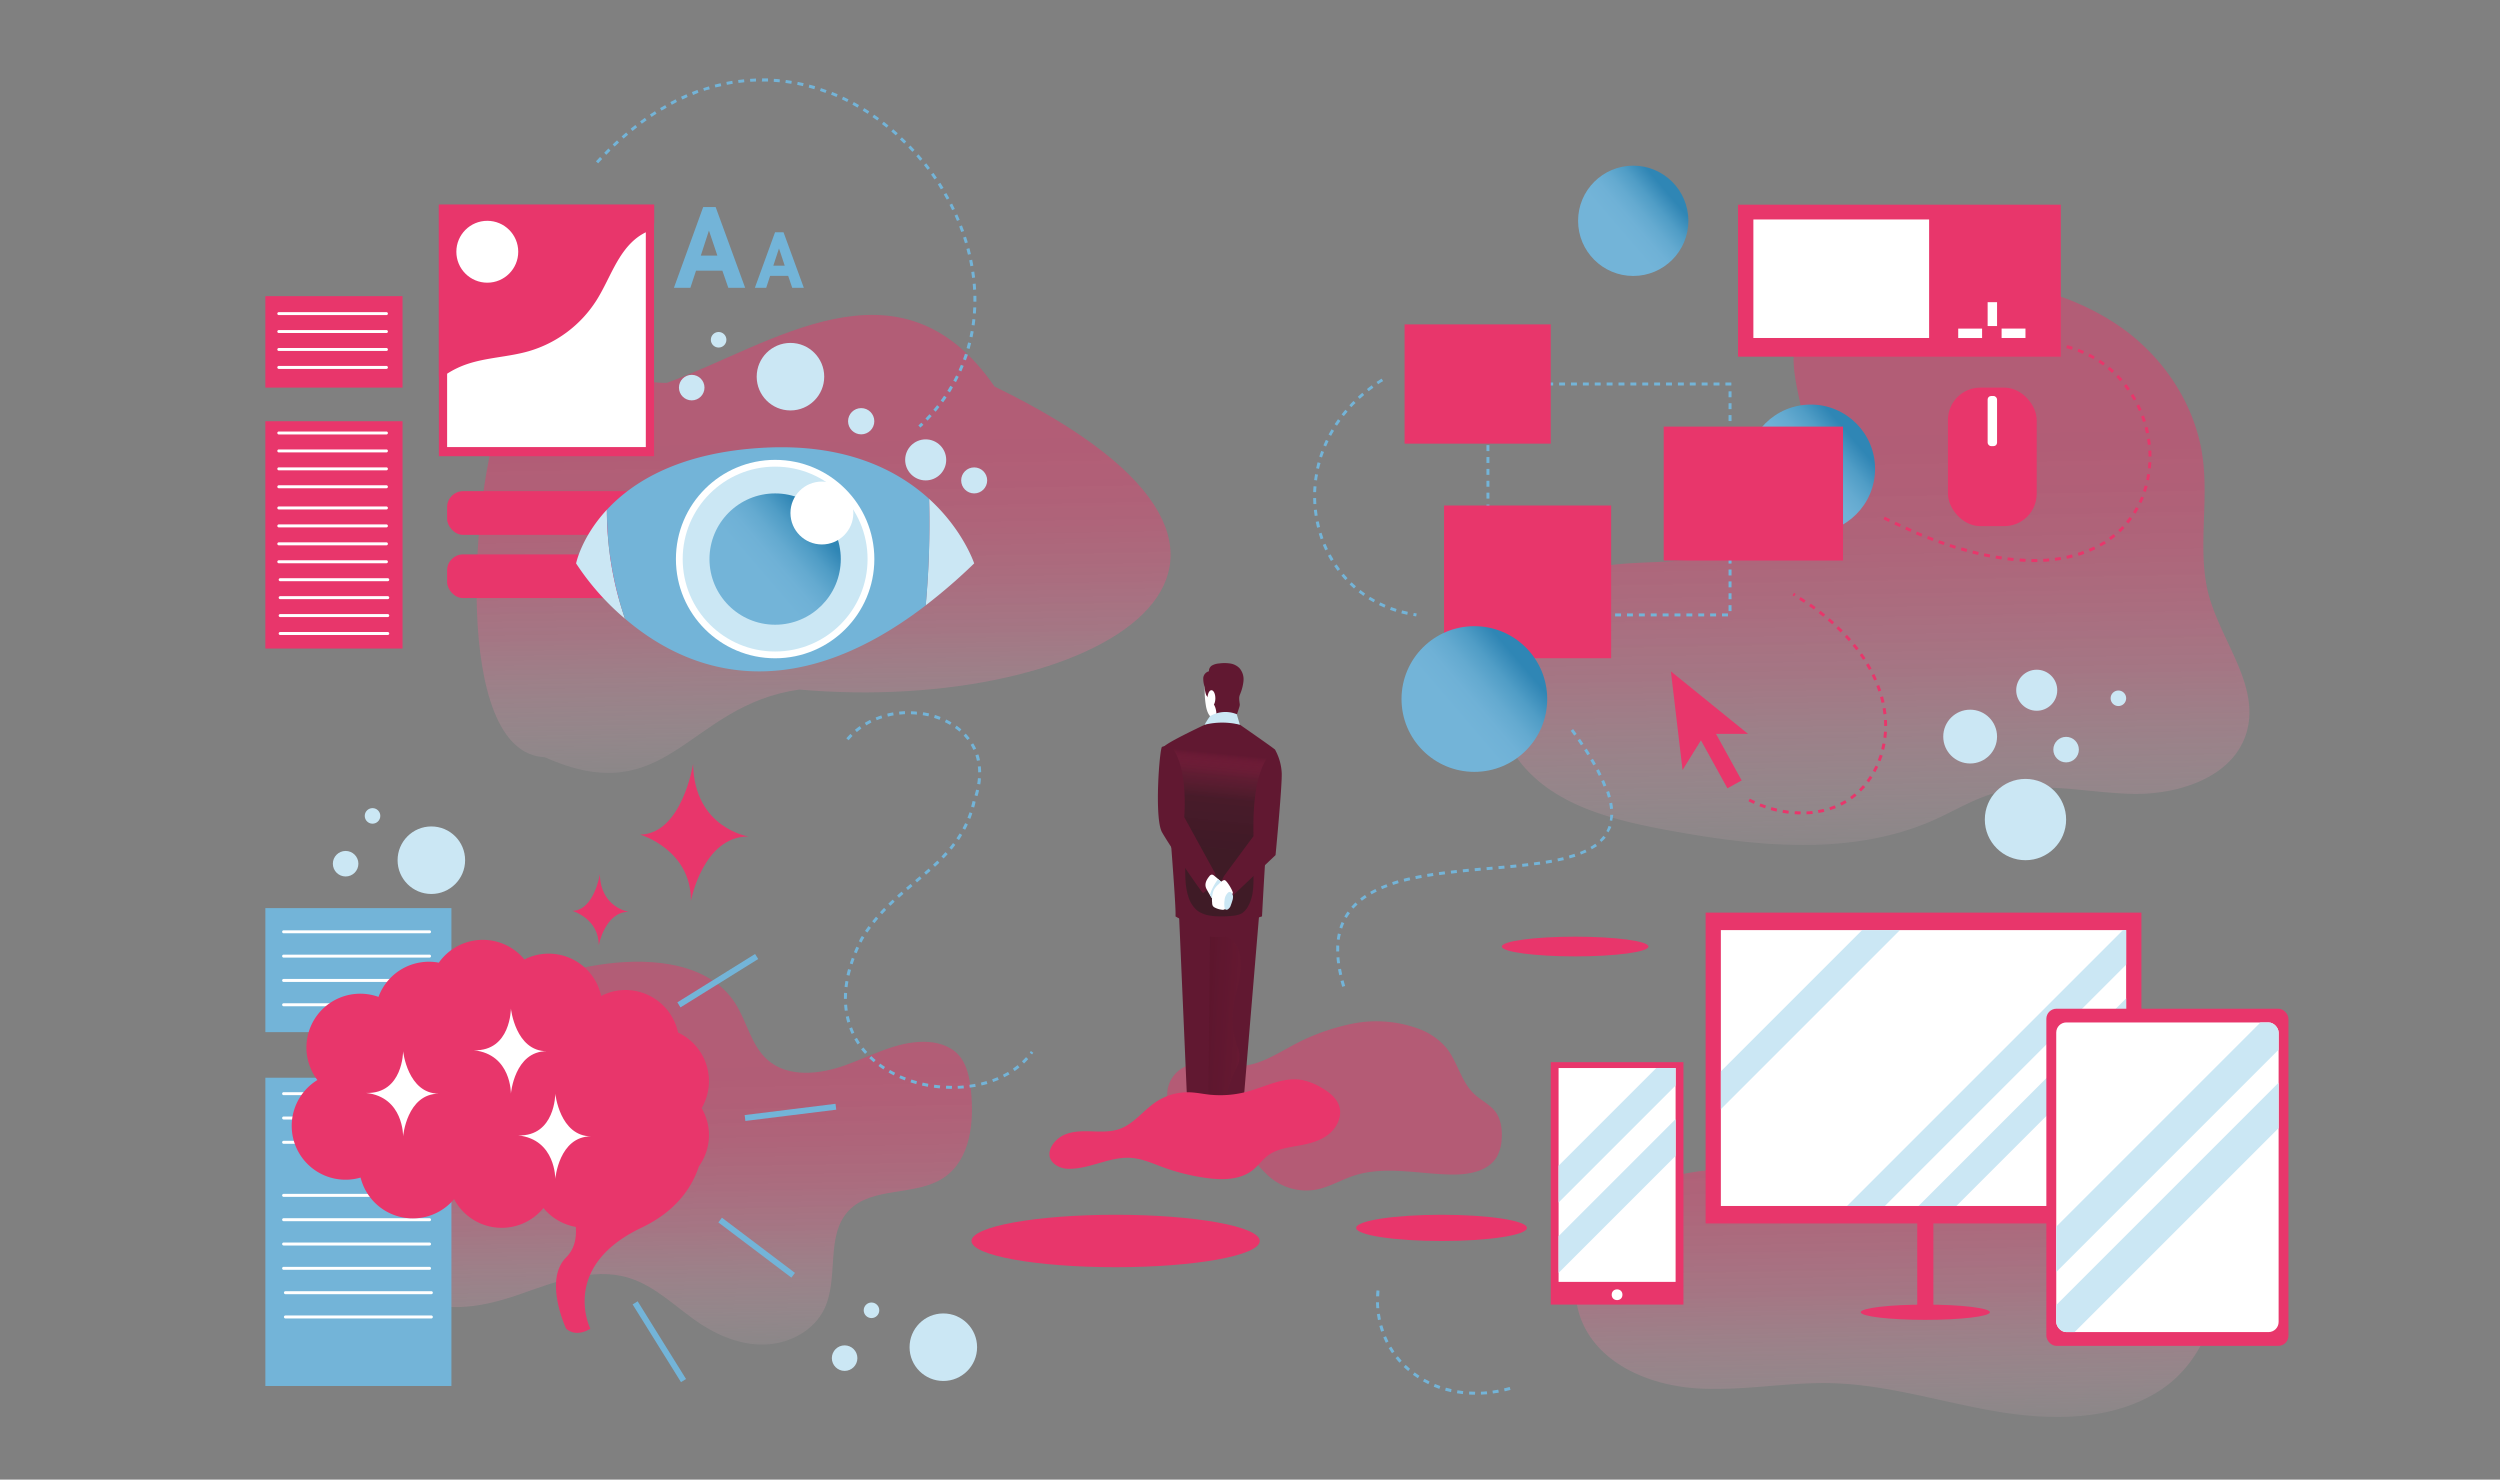 <svg xmlns="http://www.w3.org/2000/svg" xmlns:xlink="http://www.w3.org/1999/xlink" viewBox="0 0 841.89 498.27"><rect x="0" y="0" width="841.89" height="498.27" fill="#808080" stroke="none"/><defs><style>.cls-1{fill:none;}.cls-2,.cls-3,.cls-4,.cls-5{opacity:0.48;}.cls-2{fill:url(#Naamloos_verloop_53);}.cls-3{fill:url(#Naamloos_verloop_53-2);}.cls-4{fill:url(#Naamloos_verloop_53-3);}.cls-5{fill:url(#Naamloos_verloop_53-4);}.cls-6{fill:#73b4d8;}.cls-7{fill:url(#Naamloos_verloop_90);}.cls-8{fill:url(#Naamloos_verloop_90-2);}.cls-17,.cls-9{fill:#e8366b;}.cls-10{fill:#fff;}.cls-11{fill:#cbe7f4;}.cls-12{fill:url(#Naamloos_verloop_90-3);}.cls-13{clip-path:url(#clip-path);}.cls-14{clip-path:url(#clip-path-2);}.cls-15{clip-path:url(#clip-path-3);}.cls-16{fill:url(#Naamloos_verloop_90-4);}.cls-17,.cls-19,.cls-20{opacity:0.5;}.cls-18{fill:#611831;}.cls-19{fill:url(#Naamloos_verloop_105);}.cls-20{fill:url(#Naamloos_verloop_102);}</style><linearGradient id="Naamloos_verloop_53" x1="274.27" y1="27.22" x2="278.87" y2="275.42" gradientUnits="userSpaceOnUse"><stop offset="0.46" stop-color="#e8366b"/><stop offset="0.54" stop-color="#e8396d" stop-opacity="0.98"/><stop offset="0.61" stop-color="#e84273" stop-opacity="0.93"/><stop offset="0.68" stop-color="#e8517e" stop-opacity="0.85"/><stop offset="0.75" stop-color="#e8658c" stop-opacity="0.73"/><stop offset="0.81" stop-color="#e8809f" stop-opacity="0.58"/><stop offset="0.88" stop-color="#e8a1b6" stop-opacity="0.4"/><stop offset="0.95" stop-color="#e8c7d1" stop-opacity="0.18"/><stop offset="1" stop-color="#e8e8e8" stop-opacity="0"/></linearGradient><linearGradient id="Naamloos_verloop_53-2" x1="625.91" y1="-5.4" x2="631.66" y2="304.73" xlink:href="#Naamloos_verloop_53"/><linearGradient id="Naamloos_verloop_53-3" x1="225.04" y1="256.35" x2="228.95" y2="467.33" xlink:href="#Naamloos_verloop_53"/><linearGradient id="Naamloos_verloop_53-4" x1="634.89" y1="260.49" x2="639.21" y2="493.73" xlink:href="#Naamloos_verloop_53"/><linearGradient id="Naamloos_verloop_90" x1="532.11" y1="89.66" x2="561.34" y2="64.66" gradientUnits="userSpaceOnUse"><stop offset="0.46" stop-color="#73b4d8"/><stop offset="0.6" stop-color="#6fb1d6"/><stop offset="0.72" stop-color="#64aad0"/><stop offset="0.85" stop-color="#509dc6"/><stop offset="0.97" stop-color="#368ab8"/><stop offset="1" stop-color="#2f86b5"/></linearGradient><linearGradient id="Naamloos_verloop_90-2" x1="588.94" y1="175.72" x2="623.01" y2="146.58" xlink:href="#Naamloos_verloop_90"/><linearGradient id="Naamloos_verloop_90-3" x1="239.73" y1="206.49" x2="274.53" y2="176.72" xlink:href="#Naamloos_verloop_90"/><clipPath id="clip-path"><rect class="cls-1" x="579.51" y="313.22" width="136.48" height="92.9"/></clipPath><clipPath id="clip-path-2"><rect class="cls-1" x="524.86" y="359.67" width="39.41" height="72.01"/></clipPath><clipPath id="clip-path-3"><rect class="cls-1" x="692.45" y="344.31" width="74.89" height="104.28" rx="3.41"/></clipPath><linearGradient id="Naamloos_verloop_90-4" x1="472.87" y1="255.61" x2="511.48" y2="222.58" xlink:href="#Naamloos_verloop_90"/><linearGradient id="Naamloos_verloop_105" x1="372.88" y1="349.18" x2="423.61" y2="352.35" gradientUnits="userSpaceOnUse"><stop offset="0"/><stop offset="0.86" stop-color="#6d1932" stop-opacity="0.53"/><stop offset="1" stop-color="#e8366b" stop-opacity="0"/></linearGradient><linearGradient id="Naamloos_verloop_102" x1="406.03" y1="304.15" x2="411.02" y2="253.72" gradientUnits="userSpaceOnUse"><stop offset="0.37" stop-color="#1d1d1b"/><stop offset="0.7" stop-color="#2b1f21" stop-opacity="0.93"/><stop offset="0.85" stop-color="#5e2535" stop-opacity="0.68"/><stop offset="0.96" stop-color="#b53057" stop-opacity="0.25"/><stop offset="1" stop-color="#e8366b" stop-opacity="0"/></linearGradient></defs><title>illustratie_3</title><g id="Background_details" data-name="Background details"><path class="cls-2" d="M334.92,130.17c-32-46.29-75.06-14-110.34-1.24-13.87.33-41-10.73-55.61,10C158.85,164.28,152,253.64,183.45,255c41.64,18.62,47.91-17.47,85.7-22.78C367.94,240.84,457.12,189.66,334.92,130.17Z"/><path class="cls-3" d="M713.11,109.44c-19.79-13.32-44.66-16.93-68.5-16.25-15.89.46-35,5.21-39.59,20.42-3.2,10.51,2.11,21.55,2.86,32.51,1.1,16-8.76,32.21-23.5,38.58-17.27,7.48-38,1.88-55.43,8.83a40.82,40.82,0,0,0-16.54,63.73c11.45,14,30.53,18.83,48.33,22.15,30.36,5.67,63,9.21,91.11-3.53,6.32-2.86,12.33-6.51,19-8.54,15.07-4.62,31.25-.41,47,0s34.29-5.59,38.7-20.72c4.9-16.81-10.41-32.51-13.53-49.73-2.76-15.22,1.28-31-1.89-46.55C737.72,133.68,727.11,118.86,713.11,109.44Z"/><path class="cls-4" d="M204.34,324.54c15.74-2,34.43-.14,43.13,13.13,4.07,6.23,5.42,14.33,11,19.25,6.92,6.1,17.61,4.9,26.29,1.77s17.13-7.91,26.36-7.86c4.25,0,8.73,1.23,11.62,4.36s3.74,7.64,4.21,11.89c1.17,10.75-.11,23.39-9.05,29.46-9.55,6.47-24.28,2.81-32.16,11.23s-3.11,22.79-8.22,33.19c-3.45,7-11.27,11.29-19.09,11.78s-15.55-2.39-22.13-6.64c-8.22-5.32-15.23-12.94-24.6-15.79-12.36-3.76-25.39,1.67-37.61,5.87S147.11,443,137,435c-7.84-6.25-10.31-17.44-8.7-27.34s6.62-18.86,11.56-27.59c7.73-13.7,12.79-30.68,25.39-40.69C176.26,330.6,190.6,326.31,204.34,324.54Z"/><path class="cls-5" d="M634.45,377.05a107.38,107.38,0,0,1-40,14.84c-12.38,1.91-25.25,1.69-37,6-18.94,7-32.79,29.8-24.29,48.11,6.43,13.85,22.72,20.46,37.94,21.52s30.47-2.12,45.72-1.72c18.84.5,37.05,6.41,55.63,9.54s38.9,3.16,54.78-7,24.44-33.23,13.67-48.69c-6-8.64-16.69-13.51-21.56-22.84-7.63-14.62,2-34.09-6.29-48.38-7.21-12.51-24.17-14.68-38.61-14.34-15.37.36-13.72,5.56-17.59,17.33C653.21,362.46,644,371.1,634.45,377.05Z"/></g><g id="Background"><path class="cls-6" d="M581.9,207.58h-2v-1h2Zm-4,0h-2v-1h2Zm-4,0h-2v-1h2Zm-4,0h-2v-1h2Zm-4,0h-2v-1h2Zm-4,0h-2v-1h2Zm-4,0h-2v-1h2Zm-4,0h-2v-1h2Zm-4,0h-2v-1h2Zm-4,0h-2v-1h2Zm-4,0h-2v-1h2Zm-4,0h-2v-1h2Zm-4,0h-2v-1h2Zm-4,0h-2v-1h2Zm-4,0h-2v-1h2Zm-4,0h-2v-1h2Zm-4,0h-2v-1h2Zm-4,0h-2v-1h2Zm-4,0h-2v-1h2Zm-4,0h-2v-1h2Zm-4,0h-1.32v-1.67h1v.67h.32Zm81.21-1.79h-1v-2h1Zm-81.53-1.88h-1v-2h1Zm81.53-2.12h-1v-2h1Zm-81.53-1.88h-1v-2h1Zm81.53-2.12h-1v-2h1Zm-81.53-1.88h-1v-2h1Zm81.53-2.12h-1v-2h1Zm-81.53-1.88h-1v-2h1Zm81.53-2.12h-1v-2h1Zm-81.53-1.88h-1v-2h1Zm81.53-2.12h-1v-2h1Zm-81.53-1.88h-1v-2h1Zm81.53-2.12h-1v-2h1Zm-81.53-1.88h-1v-2h1Zm81.53-2.12h-1v-2h1Zm-81.53-1.88h-1v-2h1Zm81.53-2.12h-1v-2h1Zm-81.53-1.88h-1v-2h1Zm81.53-2.12h-1v-2h1Zm-81.53-1.88h-1v-2h1Zm81.53-2.12h-1v-2h1Zm-81.53-1.88h-1v-2h1Zm81.53-2.12h-1v-2h1Zm-81.53-1.88h-1v-2h1Zm81.53-2.12h-1v-2h1Zm-81.53-1.88h-1v-2h1Zm81.53-2.12h-1v-2h1Zm-81.53-1.88h-1v-2h1Zm81.53-2.12h-1v-2h1Zm-81.53-1.88h-1v-2h1Zm81.53-2.12h-1v-2h1Zm-81.53-1.88h-1v-2h1Zm81.53-2.12h-1v-2h1Zm-81.53-1.88h-1v-2h1Zm81.53-2.12h-1v-2h1Zm-81.53-1.88h-1v-2h1Zm81.53-2.12h-1v-2h1Zm-81.53-1.88h-1v-2h1Zm81-2.09h-1.53v-1h2v1Zm-3.53,0h-2v-1h2Zm-4,0h-2v-1h2Zm-4,0h-2v-1h2Zm-4,0h-2v-1h2Zm-4,0h-2v-1h2Zm-4,0h-2v-1h2Zm-4,0h-2v-1h2Zm-4,0h-2v-1h2Zm-4,0h-2v-1h2Zm-4,0h-2v-1h2Zm-4,0h-2v-1h2Zm-4,0h-2v-1h2Zm-4,0h-2v-1h2Zm-4,0h-2v-1h2Zm-4,0h-2v-1h2Zm-4,0h-2v-1h2Zm-4,0h-2v-1h2Zm-4,0h-2v-1h2Zm-4,0h-2v-1h2Zm-4,0h-2v-1h2Z"/><circle class="cls-7" cx="550" cy="74.36" r="18.57"/><circle class="cls-8" cx="609.79" cy="157.89" r="21.65"/><rect class="cls-9" x="147.79" y="68.93" width="72.47" height="84.7"/><path class="cls-9" d="M147.79,68.93v57.92a33.57,33.57,0,0,1,7-3.4c7.36-2.55,15.35-2.67,22.83-4.82a43.72,43.72,0,0,0,24.6-18.46c5-7.92,7.71-17.78,15.29-23.29a19.88,19.88,0,0,1,2.78-1.67V68.93Z"/><path class="cls-10" d="M200.79,101.26a40.37,40.37,0,0,1-22.71,17c-6.9,2-14.28,2.09-21.07,4.45a30.48,30.48,0,0,0-6.44,3.14v24.71h66.91V78.22a18.79,18.79,0,0,0-2.57,1.54C207.91,84.85,205.41,94,200.79,101.26Z"/><circle class="cls-10" cx="164.1" cy="84.78" r="10.42"/><rect class="cls-9" x="89.36" y="99.73" width="46.2" height="30.8"/><rect class="cls-9" x="89.36" y="141.85" width="46.2" height="76.55"/><rect class="cls-9" x="150.57" y="165.4" width="102.3" height="14.72" rx="5.37"/><rect class="cls-9" x="150.57" y="186.69" width="102.3" height="14.72" rx="5.37"/><path class="cls-11" d="M312.88,168a306.35,306.35,0,0,1-1.15,35.86,188.15,188.15,0,0,0,16.33-14.13S324.37,178.45,312.88,168Z"/><path class="cls-11" d="M194,189.73a86.17,86.17,0,0,0,16.46,18.62,112.85,112.85,0,0,1-6.1-36.7C195.77,180.91,194,189.73,194,189.73Z"/><path class="cls-6" d="M312.88,168c-10.6-9.64-27.85-18.57-55-17.26-28.69,1.4-44.69,11.39-53.5,20.91a112.85,112.85,0,0,0,6.1,36.7c18.94,16.23,53.69,32,101.28-4.49A306.35,306.35,0,0,0,312.88,168Z"/><circle class="cls-10" cx="261.03" cy="188.27" r="33.41"/><circle class="cls-11" cx="261.03" cy="188.27" r="31.13"/><circle class="cls-12" cx="261.03" cy="188.27" r="22.11"/><circle class="cls-10" cx="276.78" cy="172.76" r="10.59"/><circle class="cls-11" cx="266.19" cy="126.85" r="11.37"/><circle class="cls-11" cx="145.26" cy="289.68" r="11.37"/><circle class="cls-11" cx="290.01" cy="141.85" r="4.42"/><circle class="cls-11" cx="311.73" cy="154.87" r="6.91"/><circle class="cls-11" cx="685.88" cy="232.44" r="6.91"/><circle class="cls-11" cx="328.06" cy="161.78" r="4.38"/><circle class="cls-11" cx="232.94" cy="130.53" r="4.3"/><circle class="cls-11" cx="695.77" cy="252.44" r="4.3"/><circle class="cls-11" cx="242" cy="114.42" r="2.62"/><circle class="cls-11" cx="317.67" cy="453.68" r="11.37"/><circle class="cls-11" cx="284.43" cy="457.36" r="4.3"/><circle class="cls-11" cx="293.48" cy="441.25" r="2.62"/><circle class="cls-11" cx="713.38" cy="235.15" r="2.62"/><circle class="cls-11" cx="116.39" cy="290.86" r="4.3"/><circle class="cls-11" cx="125.45" cy="274.76" r="2.62"/><path class="cls-6" d="M236.8,69.73H241l9.93,27.18h-5.67l-2-5.76h-8.87l-1.9,5.76h-5.54Zm1.94,7.91L236,86.08h5.58Z"/><path class="cls-6" d="M261,78.22h2.86l6.83,18.69h-3.91l-1.35-4h-6.09l-1.31,4h-3.82Zm1.33,5.44-1.91,5.8h3.84Z"/><path class="cls-10" d="M130.13,106.11H93.89a.5.5,0,0,1-.5-.5.51.51,0,0,1,.5-.5h36.24a.51.51,0,0,1,.5.5A.5.5,0,0,1,130.13,106.11Z"/><path class="cls-10" d="M130.13,112.15H93.89a.5.5,0,0,1-.5-.5.51.51,0,0,1,.5-.5h36.24a.51.51,0,0,1,.5.5A.5.5,0,0,1,130.13,112.15Z"/><path class="cls-10" d="M130.13,118.19H93.89a.5.5,0,0,1-.5-.5.51.51,0,0,1,.5-.5h36.24a.51.51,0,0,1,.5.5A.5.5,0,0,1,130.13,118.19Z"/><path class="cls-10" d="M130.13,124.23H93.89a.5.5,0,0,1,0-1h36.24a.5.5,0,0,1,0,1Z"/><path class="cls-10" d="M130.13,146.31H93.89a.51.51,0,0,1-.5-.5.5.5,0,0,1,.5-.5h36.24a.5.5,0,0,1,.5.5A.51.51,0,0,1,130.13,146.31Z"/><path class="cls-10" d="M130.13,152.35H93.89a.51.51,0,0,1-.5-.5.5.5,0,0,1,.5-.5h36.24a.5.5,0,0,1,.5.5A.51.51,0,0,1,130.13,152.35Z"/><path class="cls-10" d="M130.13,158.39H93.89a.51.51,0,0,1-.5-.5.5.5,0,0,1,.5-.5h36.24a.5.5,0,0,1,.5.5A.51.51,0,0,1,130.13,158.39Z"/><path class="cls-10" d="M130.13,164.42H93.89a.5.5,0,0,1-.5-.5.51.51,0,0,1,.5-.5h36.24a.51.51,0,0,1,.5.5A.5.5,0,0,1,130.13,164.42Z"/><path class="cls-10" d="M130.13,171.56H93.89a.5.5,0,0,1-.5-.5.51.51,0,0,1,.5-.5h36.24a.51.51,0,0,1,.5.5A.5.5,0,0,1,130.13,171.56Z"/><path class="cls-10" d="M130.13,177.6H93.89a.5.5,0,0,1-.5-.5.51.51,0,0,1,.5-.5h36.24a.51.51,0,0,1,.5.5A.5.5,0,0,1,130.13,177.6Z"/><path class="cls-10" d="M130.13,183.64H93.89a.5.5,0,1,1,0-1h36.24a.5.5,0,0,1,0,1Z"/><path class="cls-10" d="M130.13,189.68H93.89a.5.5,0,1,1,0-1h36.24a.5.5,0,0,1,0,1Z"/><path class="cls-10" d="M130.58,195.72H94.35a.5.5,0,0,1,0-1h36.23a.5.5,0,0,1,0,1Z"/><path class="cls-10" d="M130.58,201.76H94.35a.5.5,0,0,1-.5-.5.5.5,0,0,1,.5-.5h36.23a.5.5,0,0,1,.5.5A.5.5,0,0,1,130.58,201.76Z"/><rect class="cls-6" x="89.36" y="305.81" width="62.66" height="41.77"/><rect class="cls-6" x="89.36" y="362.93" width="62.66" height="103.81"/><path class="cls-10" d="M144.65,314.29H95.51a.5.5,0,0,1-.5-.5.5.5,0,0,1,.5-.5h49.14a.51.51,0,0,1,.5.5A.5.5,0,0,1,144.65,314.29Z"/><path class="cls-10" d="M144.65,322.48H95.51a.5.5,0,0,1-.5-.5.5.5,0,0,1,.5-.5h49.14a.51.51,0,0,1,.5.5A.5.5,0,0,1,144.65,322.48Z"/><path class="cls-10" d="M144.65,330.67H95.51a.5.5,0,0,1-.5-.5.5.5,0,0,1,.5-.5h49.14a.51.51,0,0,1,.5.5A.5.5,0,0,1,144.65,330.67Z"/><path class="cls-10" d="M144.65,338.86H95.51a.5.5,0,0,1-.5-.5.5.5,0,0,1,.5-.5h49.14a.51.51,0,0,1,.5.5A.5.5,0,0,1,144.65,338.86Z"/><path class="cls-10" d="M144.65,368.8H95.51a.5.5,0,0,1-.5-.5.5.5,0,0,1,.5-.5h49.14a.51.51,0,0,1,.5.5A.5.5,0,0,1,144.65,368.8Z"/><path class="cls-10" d="M144.65,377H95.51a.5.5,0,0,1-.5-.5.5.5,0,0,1,.5-.5h49.14a.51.51,0,0,1,.5.5A.5.5,0,0,1,144.65,377Z"/><path class="cls-10" d="M144.65,385.18H95.51a.5.5,0,0,1-.5-.5.5.5,0,0,1,.5-.5h49.14a.51.51,0,0,1,.5.5A.5.5,0,0,1,144.65,385.18Z"/><path class="cls-10" d="M144.65,403.05H95.51a.5.5,0,0,1-.5-.5.5.5,0,0,1,.5-.5h49.14a.51.51,0,0,1,.5.5A.5.5,0,0,1,144.65,403.05Z"/><path class="cls-10" d="M144.65,411.24H95.51a.5.5,0,0,1-.5-.5.5.5,0,0,1,.5-.5h49.14a.51.51,0,0,1,.5.5A.5.5,0,0,1,144.65,411.24Z"/><path class="cls-10" d="M144.65,419.43H95.51a.5.5,0,0,1-.5-.5.5.5,0,0,1,.5-.5h49.14a.51.51,0,0,1,.5.5A.5.5,0,0,1,144.65,419.43Z"/><path class="cls-10" d="M144.65,427.62H95.51a.5.5,0,0,1-.5-.5.5.5,0,0,1,.5-.5h49.14a.51.51,0,0,1,.5.5A.5.5,0,0,1,144.65,427.62Z"/><path class="cls-10" d="M145.26,435.82H96.12a.5.5,0,0,1-.5-.5.5.5,0,0,1,.5-.5h49.14a.5.5,0,0,1,.5.5A.5.5,0,0,1,145.26,435.82Z"/><path class="cls-10" d="M145.26,444H96.12a.5.5,0,0,1-.5-.5.5.5,0,0,1,.5-.5h49.14a.5.5,0,0,1,.5.5A.5.5,0,0,1,145.26,444Z"/><path class="cls-10" d="M130.58,207.8H94.35a.5.5,0,0,1-.5-.5.5.5,0,0,1,.5-.5h36.23a.5.5,0,0,1,.5.5A.5.5,0,0,1,130.58,207.8Z"/><path class="cls-10" d="M130.58,213.84H94.35a.5.5,0,0,1-.5-.5.5.5,0,0,1,.5-.5h36.23a.5.5,0,0,1,.5.5A.5.5,0,0,1,130.58,213.84Z"/><path class="cls-9" d="M215.57,281.06s17.22,5,17.09,22.31c0,0,4.13-21.79,19.41-21.68,0,0-18.25-2.75-18.67-24.39C233.4,257.3,229.7,280.82,215.57,281.06Z"/><path class="cls-9" d="M192.74,306.73s8.95,2.59,8.88,11.6c0,0,2.15-11.32,10.09-11.27,0,0-9.48-1.43-9.7-12.67C202,294.39,200.09,306.61,192.74,306.73Z"/><path class="cls-9" d="M236.29,373.17a18.08,18.08,0,0,0-7.94-25.45,18.16,18.16,0,0,0-17.74-14.33,17.93,17.93,0,0,0-8.16,2,18.1,18.1,0,0,0-25.86-12.29,18.13,18.13,0,0,0-28.81,1.08,18.1,18.1,0,0,0-20.32,11.53,18.12,18.12,0,0,0-20.58,28,18.12,18.12,0,0,0,14.55,32.84,18.13,18.13,0,0,0,31.49,7.26,18.14,18.14,0,0,0,30.09,3,18.1,18.1,0,0,0,10.89,6.36c.26,3.56-.29,7.31-3.25,10.27-7.7,7.7,0,24,0,24,3.63,3.17,8.15,0,8.15,0s-10.41-20.83,17.22-34c11.48-5.46,16.91-13.34,19.35-20.68a18,18,0,0,0,.92-19.58Z"/><path class="cls-10" d="M135.75,354s0,14.38-12.44,14.06c12.64,1.38,12.44,14.61,12.44,14.61S137,368.3,147.81,368.3C137.28,368.3,135.75,354,135.75,354Z"/><path class="cls-10" d="M172.05,339.63s0,14.39-12.44,14.06c12.63,1.39,12.44,14.61,12.44,14.61S173.26,354,184.11,354C173.58,354,172.05,339.63,172.05,339.63Z"/><path class="cls-10" d="M187,368.3s0,14.39-12.45,14.06C187.15,383.75,187,397,187,397s1.2-14.33,12.06-14.33C188.49,382.64,187,368.3,187,368.3Z"/><rect class="cls-6" x="226.31" y="329.22" width="30.83" height="2" transform="translate(-138 177.64) rotate(-31.9)"/><rect class="cls-6" x="221.02" y="436.43" width="2" height="30.83" transform="translate(-205.23 185.55) rotate(-31.9)"/><rect class="cls-6" x="253.82" y="404.72" width="2" height="30.83" transform="translate(-234.01 370.14) rotate(-52.92)"/><rect class="cls-6" x="250.77" y="373.6" width="30.83" height="2" transform="translate(-44.08 35.61) rotate(-7.07)"/><path class="cls-6" d="M320.55,366.67c-.67,0-1.34,0-2-.05l.05-1c.66,0,1.32.05,2,.05Zm2,0-.05-1c.66,0,1.32-.07,2-.13l.08,1C323.92,366.56,323.25,366.6,322.58,366.63Zm-6.07-.15c-.67-.06-1.34-.14-2-.23l.14-1c.65.09,1.31.17,2,.23Zm10.09-.21-.13-1c.65-.09,1.3-.19,1.95-.31l.18,1C327.94,366.07,327.28,366.18,326.6,366.27Zm-14.1-.33c-.66-.12-1.32-.26-2-.41l.23-1c.64.14,1.29.27,1.93.39Zm18.08-.41-.23-1c.64-.16,1.28-.33,1.91-.52l.28,1C331.9,365.2,331.24,365.37,330.58,365.53Zm-22-.5c-.66-.18-1.3-.37-1.94-.58l.31-.95,1.89.57Zm25.9-.66-.34-.94q.93-.35,1.83-.72l.4.91Q335.43,364,334.47,364.37Zm-29.75-.6c-.63-.24-1.25-.49-1.87-.76l.41-.92c.6.27,1.2.52,1.82.75Zm33.48-1-.45-.9c.58-.29,1.16-.61,1.72-.94l.51.86C339.4,362.13,338.81,362.46,338.2,362.77ZM301,362.14c-.6-.3-1.2-.62-1.78-.95l.5-.87c.57.32,1.15.64,1.73.93Zm40.68-1.45-.58-.82c.54-.38,1.07-.77,1.58-1.18l.63.78C342.8,359.89,342.25,360.3,341.7,360.69Zm-44.19-.56c-.57-.37-1.12-.75-1.66-1.15l.59-.81c.53.39,1.07.76,1.62,1.12Zm47.35-2-.69-.73c.47-.45.93-.92,1.37-1.4l.74.66C345.83,357.17,345.35,357.66,344.86,358.13Zm-50.6-.41c-.52-.43-1-.89-1.52-1.35l.7-.73c.47.46.95.89,1.46,1.31Zm53.32-2.63-.8-.6.4-.56.81.59Zm-56.25-.18c-.46-.49-.9-1-1.32-1.55l.79-.62c.4.52.83,1,1.27,1.5Zm-2.52-3.19c-.38-.57-.74-1.15-1.08-1.73l.87-.5c.32.56.67,1.13,1,1.67Zm-2-3.54c-.29-.62-.55-1.25-.79-1.87l.93-.36c.23.6.49,1.21.77,1.8Zm-1.45-3.8c-.19-.65-.36-1.31-.5-2l1-.21c.14.63.3,1.27.48,1.89Zm-.86-4c-.09-.67-.16-1.35-.21-2l1-.07c.05.65.11,1.31.2,2Zm.72-4h-1v-.12c0-.63,0-1.26.05-1.91l1,.06c0,.63-.05,1.24-.05,1.85Zm.22-3.93-1-.12c.08-.66.18-1.32.29-2l1,.17C285.59,331.13,285.5,331.78,285.42,332.42Zm.67-3.89-1-.22c.14-.64.31-1.3.49-2l1,.26Q286.31,327.58,286.09,328.53Zm1.05-3.81-.95-.31c.2-.63.42-1.26.66-1.91l.93.35C287.55,323.48,287.34,324.1,287.14,324.72Zm1.37-3.72-.93-.38c.25-.61.52-1.23.8-1.85l.91.41C289,319.79,288.75,320.4,288.51,321Zm1.62-3.61-.89-.44c.14-.31.3-.61.45-.91s.36-.61.54-.89l.85.53-.51.84Zm2-3.36-.83-.57c.39-.56.78-1.1,1.17-1.64l.81.6C292.92,312.94,292.53,313.48,292.16,314Zm2.36-3.18-.78-.63c.42-.53.85-1,1.28-1.55l.76.65Q295.14,310.07,294.52,310.85Zm2.58-3-.74-.68c.46-.49.92-1,1.39-1.46l.71.7C298,306.87,297.55,307.35,297.1,307.84Zm2.77-2.84-.7-.72c.49-.47,1-.93,1.46-1.38l.68.73Zm2.91-2.71-.66-.74,1.5-1.33.66.76Zm3-2.61-.64-.76,1.53-1.29.64.76Zm3.06-2.57-.64-.77,1.53-1.28.65.76Zm3.06-2.59-.65-.76,1.5-1.3.66.75C312.92,293.65,312.42,294.09,311.91,294.52Zm3-2.66-.67-.73,1.44-1.36.69.72C315.89,291,315.41,291.41,314.91,291.86Zm2.89-2.8-.72-.69c.46-.48.91-1,1.36-1.45l.74.67Q318.51,288.34,317.8,289.06Zm2.7-3-.77-.64c.43-.51.84-1,1.24-1.55l.79.61C321.35,285,320.93,285.55,320.5,286.07Zm2.45-3.22-.83-.57c.37-.54.73-1.09,1.07-1.65l.85.52C323.69,281.73,323.33,282.29,323,282.85Zm2.1-3.46-.88-.47c.31-.57.6-1.16.88-1.76l.91.42C325.67,278.2,325.37,278.8,325.05,279.39Zm1.72-3.66-.93-.38c.24-.6.47-1.21.69-1.84l.94.32C327.25,274.48,327,275.11,326.77,275.73Zm1.3-3.83-1-.27c.18-.63.34-1.26.49-1.92l1,.23C328.42,270.61,328.25,271.26,328.07,271.9Zm1.12-3.83-.95-.29c.19-.64.37-1.27.51-1.9l1,.23C329.57,266.76,329.4,267.41,329.19,268.07Zm.93-3.95-1-.16c.11-.65.19-1.31.24-1.95l1,.08C330.31,262.76,330.23,263.44,330.12,264.12Zm-.68-4.06c0-.66,0-1.32-.11-1.95l1-.1c.07.66.11,1.35.12,2Zm-.42-3.87a16.58,16.58,0,0,0-.5-1.87l1-.32a19.25,19.25,0,0,1,.53,2Zm-1.21-3.68a18.74,18.74,0,0,0-.9-1.72l.85-.51a17.38,17.38,0,0,1,1,1.81Zm-42-3.26-.76-.64c.43-.52.9-1,1.38-1.5l.71.71C286.67,248.28,286.23,248.76,285.81,249.25Zm40-.07c-.4-.51-.82-1-1.26-1.48l.72-.68a18,18,0,0,1,1.33,1.56Zm-37.23-2.68-.64-.77c.52-.43,1.06-.85,1.61-1.24l.58.82C289.61,245.68,289.09,246.08,288.59,246.5Zm34.56-.14a18.22,18.22,0,0,0-1.54-1.21l.58-.82c.56.4,1.1.83,1.61,1.27Zm-31.36-2.11-.51-.87c.58-.34,1.19-.67,1.79-1l.44.9C292.93,243.6,292.35,243.91,291.79,244.25Zm28.18-.17c-.55-.32-1.13-.63-1.73-.92l.44-.9c.62.3,1.23.62,1.8,1Zm-24.67-1.56-.37-.93c.63-.25,1.28-.48,1.92-.69l.3.95C296.53,242.05,295.91,242.27,295.3,242.52Zm21.15-.14c-.61-.23-1.23-.45-1.86-.64l.3-1c.65.2,1.29.43,1.92.67ZM299,241.32l-.23-1c.65-.16,1.32-.3,2-.41l.17,1C300.32,241,299.68,241.17,299,241.32Zm13.66-.09c-.63-.14-1.28-.27-1.94-.37l.16-1c.68.11,1.35.24,2,.39Zm-9.78-.58-.11-1c.67-.08,1.35-.12,2-.15l0,1C304.23,240.53,303.57,240.58,302.92,240.65Zm5.89,0c-.65-.06-1.31-.1-2-.11l0-1c.68,0,1.36.05,2,.11Z"/><path class="cls-6" d="M309.94,144l-.68-.73,1-.93.7.72Zm2.42-2.37-.72-.7c.47-.47.92-1,1.36-1.44l.74.67Q313.07,140.93,312.36,141.66Zm2.71-3-.76-.65q.65-.76,1.26-1.53l.78.62C315.94,137.64,315.51,138.16,315.07,138.68Zm2.51-3.16-.8-.59c.39-.54.78-1.08,1.15-1.62l.82.57C318.37,134.43,318,135,317.58,135.52Zm2.29-3.32-.84-.54c.36-.56.7-1.12,1-1.69l.86.51C320.59,131.06,320.24,131.63,319.87,132.2Zm2.05-3.47-.88-.48c.32-.58.62-1.17.92-1.76l.89.45C322.55,127.54,322.24,128.13,321.92,128.73Zm1.8-3.61-.91-.42c.27-.6.53-1.2.78-1.81l.93.38C324.26,123.89,324,124.5,323.72,125.12Zm1.53-3.73-.94-.35c.23-.62.45-1.24.65-1.87l1,.32C325.71,120.12,325.48,120.76,325.25,121.39Zm1.26-3.83-1-.28c.18-.63.35-1.27.51-1.91l1,.24C326.87,116.26,326.7,116.91,326.51,117.56Zm1-3.91-1-.21c.14-.64.27-1.29.38-1.94l1,.17Q327.7,112.66,327.49,113.65Zm.7-4-1-.14c.1-.66.18-1.31.25-2l1,.11C328.37,108.35,328.29,109,328.19,109.68Zm.43-4-1-.07q.08-1,.12-2l1,0Q328.69,104.67,328.62,105.67Zm.16-4h-1v-.42c0-.52,0-1,0-1.56l1,0c0,.52,0,1.05,0,1.58Zm-1.1-4c0-.66-.08-1.32-.14-2l1-.09q.09,1,.15,2Zm-.34-4c-.08-.66-.17-1.32-.27-2l1-.15c.1.67.19,1.33.27,2Zm-.59-3.93c-.12-.66-.25-1.31-.38-2l1-.2c.13.66.26,1.32.38,2Zm-.82-3.9c-.15-.65-.32-1.29-.49-1.93l1-.26c.17.65.34,1.3.49,2Zm-1-3.85c-.19-.63-.39-1.27-.6-1.9l.95-.31c.21.64.41,1.28.61,1.93Zm-1.25-3.78c-.22-.63-.45-1.25-.69-1.87l.93-.36c.24.63.48,1.26.71,1.89Zm-1.44-3.72c-.25-.61-.52-1.22-.79-1.82l.91-.41c.28.61.55,1.23.8,1.85Zm-1.63-3.63c-.29-.6-.58-1.2-.88-1.79l.89-.45c.3.6.6,1.2.89,1.81Zm-1.81-3.55c-.32-.58-.64-1.16-1-1.74l.87-.5c.34.59.66,1.17,1,1.76Zm-2-3.45c-.34-.57-.7-1.13-1-1.69l.84-.54c.36.56.72,1.13,1.07,1.71Zm-2.15-3.35c-.37-.55-.75-1.1-1.14-1.64l.82-.58c.39.55.77,1.1,1.15,1.66Zm-2.31-3.24c-.4-.53-.81-1.06-1.22-1.58l.79-.62c.42.53.82,1.06,1.23,1.6ZM201.43,55l-.74-.67,1.37-1.47.73.69C202.33,54.06,201.88,54.55,201.43,55Zm108.42-.86c-.42-.51-.85-1-1.28-1.51l.75-.66c.44.51.88,1,1.3,1.54Zm-105.68-2-.71-.7L204.88,50l.7.72Zm103.07-1c-.45-.49-.9-1-1.36-1.45l.72-.69q.7.72,1.38,1.47ZM207,49.36l-.69-.72c.49-.47,1-.92,1.47-1.37l.68.74C208,48.45,207.49,48.9,207,49.36Zm97.48-1c-.47-.47-.95-.93-1.43-1.39l.69-.72c.48.46,1,.92,1.44,1.4ZM210,46.68l-.66-.75c.51-.45,1-.88,1.52-1.31l.65.76Zm91.65-1.09c-.5-.44-1-.88-1.5-1.31l.65-.76c.51.44,1,.88,1.52,1.33ZM213,44.12l-.63-.78,1.58-1.25.61.79ZM298.57,43,297,41.78l.61-.79c.53.41,1.05.82,1.58,1.25Zm-82.43-1.33-.6-.8,1.63-1.18.58.82Zm79.29-1.09q-.81-.59-1.62-1.14l.56-.83c.56.38,1.1.77,1.65,1.17Zm-76-1.19-.56-.84c.56-.37,1.13-.74,1.69-1.09l.53.84C220.5,38.66,219.94,39,219.39,39.4Zm72.77-1.06-1.68-1.06.52-.85c.57.35,1.14.71,1.7,1.08Zm-69.42-1.08-.51-.85q.87-.52,1.74-1l.49.87Zm66-1c-.57-.33-1.15-.65-1.73-1l.47-.88c.59.31,1.18.64,1.76,1Zm-62.57-1-.47-.88c.59-.32,1.19-.63,1.79-.92l.44.89C227.37,34.68,226.79,35,226.2,35.3Zm59.08-.91c-.59-.3-1.18-.59-1.78-.87l.42-.9c.61.28,1.21.57,1.81.88Zm-55.53-.86-.42-.91c.61-.28,1.22-.56,1.84-.82l.39.91C231,33,230.36,33.25,229.75,33.53Zm51.94-.82c-.61-.27-1.22-.52-1.84-.77l.37-.92c.63.24,1.25.5,1.86.77ZM233.4,32,233,31c.62-.25,1.25-.49,1.88-.72l.34.94Zm44.6-.71c-.62-.23-1.25-.45-1.87-.66l.31-.95,1.91.67Zm-40.88-.65-.31-.95q1-.32,1.92-.6l.29,1C238.39,30.18,237.76,30.38,237.12,30.59Zm37.11-.6c-.63-.19-1.27-.37-1.91-.54l.25-1c.66.17,1.3.35,1.95.54Zm-33.3-.53-.26-1c.65-.17,1.31-.33,2-.48l.22,1Q241.89,29.21,240.93,29.46ZM270.39,29c-.64-.15-1.29-.29-1.94-.42l.19-1q1,.2,2,.42Zm-25.6-.42-.19-1q1-.2,2-.36l.16,1C246.09,28.32,245.44,28.43,244.79,28.56Zm21.7-.36-2-.29.14-1c.66.09,1.33.19,2,.3Zm-17.79-.28-.13-1c.67-.09,1.34-.17,2-.23l.09,1C250,27.76,249.36,27.83,248.7,27.92Zm13.85-.23c-.65-.07-1.31-.12-2-.16l.06-1c.68,0,1.35.1,2,.16Zm-9.9-.16-.06-1c.67,0,1.34-.08,2-.1l0,1C254,27.45,253.31,27.48,252.65,27.53Zm6-.1-2,0-.13,0,.12-.45V26.4h0c.67,0,1.33,0,2,0Z"/><path class="cls-6" d="M476.91,207.58l-1-.16.17-1,1,.16Zm-3-.55c-.66-.14-1.32-.3-2-.47l.25-1c.64.16,1.28.32,1.93.46Zm-3.9-1q-1-.31-1.92-.66l.35-.94c.61.23,1.23.44,1.87.64Zm-3.8-1.41c-.62-.27-1.23-.55-1.84-.85l.45-.9c.58.29,1.18.57,1.79.83Zm-3.63-1.79c-.59-.33-1.17-.67-1.74-1l.53-.84c.55.34,1.12.68,1.7,1Zm-3.43-2.15c-.55-.39-1.1-.79-1.63-1.2l.62-.79c.52.4,1,.8,1.59,1.18Zm-3.19-2.49c-.51-.45-1-.91-1.49-1.38l.7-.71c.47.45.95.9,1.45,1.33Zm-2.9-2.82c-.46-.49-.91-1-1.34-1.52l.77-.64c.42.5.85,1,1.3,1.48Zm-2.6-3.1q-.6-.81-1.17-1.65l.83-.56c.36.55.75,1.08,1.14,1.61Zm-2.26-3.35c-.35-.58-.69-1.17-1-1.76l.88-.48c.32.58.64,1.16,1,1.72Zm-1.92-3.57c-.29-.61-.56-1.23-.82-1.85l.92-.38c.25.61.52,1.21.8,1.8Zm-1.55-3.73c-.23-.64-.45-1.28-.64-1.93l.95-.29c.19.63.4,1.26.63,1.88Zm-1.19-3.88c-.17-.65-.32-1.31-.45-2l1-.2c.13.64.28,1.29.44,1.93Zm-.81-4c-.11-.67-.19-1.34-.27-2l1-.11c.07.66.15,1.31.26,2Zm-.44-4c0-.67-.06-1.35-.07-2h1c0,.66,0,1.32.07,2Zm.95-4-1,0c0-.67.05-1.35.11-2l1,.08C443.26,164.38,443.23,165,443.21,165.7Zm.31-3.94-1-.13c.09-.66.19-1.33.3-2l1,.17C443.69,160.45,443.6,161.11,443.52,161.76Zm.67-3.9-1-.22c.14-.65.3-1.31.48-2l1,.26C444.48,156.57,444.33,157.22,444.19,157.86Zm1-3.83-.95-.3c.2-.64.42-1.28.65-1.91l.94.35C445.62,152.79,445.41,153.41,445.21,154Zm1.37-3.7-.92-.39c.26-.62.53-1.24.82-1.85l.9.43C447.1,149.12,446.83,149.72,446.58,150.33Zm1.69-3.58-.88-.46c.31-.6.64-1.19,1-1.77l.86.51C448.9,145.6,448.58,146.17,448.27,146.75Zm2-3.41-.84-.54c.37-.56.75-1.12,1.14-1.67l.81.58C451,142.25,450.63,142.79,450.27,143.34Zm2.3-3.22-.79-.61c.41-.53.83-1,1.27-1.57l.76.64C453.38,139.09,453,139.6,452.57,140.12Zm2.55-3-.73-.68c.45-.49.91-1,1.39-1.45l.71.7C456,136.14,455.57,136.62,455.12,137.1Zm2.8-2.8-.68-.74c.49-.45,1-.9,1.5-1.34l.65.76Q458.64,133.63,457.92,134.3Zm3-2.58-.62-.78c.52-.42,1.06-.83,1.61-1.23l.59.81C462,130.91,461.44,131.31,460.92,131.72Zm3.2-2.35-.57-.82c.55-.38,1.11-.75,1.69-1.11l.53.85C465.21,128.64,464.66,129,464.12,129.37Z"/><path class="cls-6" d="M452,332.32c-.2-.66-.38-1.31-.55-1.94l1-.26c.16.63.34,1.27.54,1.91Zm-1-3.9c-.15-.67-.28-1.33-.4-2l1-.18c.11.63.24,1.28.39,1.94Zm-.71-4c-.09-.69-.16-1.36-.22-2l1-.07c0,.64.12,1.29.21,2Zm-.31-4v-.54c0-.5,0-1,0-1.5l1,.06c0,.47,0,.95,0,1.44v.52Zm1.21-3.93-1-.13c.09-.68.21-1.35.35-2l1,.22C451.35,315.17,451.24,315.82,451.16,316.47Zm.83-3.79-.95-.31a19.59,19.59,0,0,1,.72-1.9l.91.4C452.42,311.45,452.19,312.05,452,312.68Zm1.55-3.54-.87-.49a17.27,17.27,0,0,1,1.1-1.72l.81.58A16.6,16.6,0,0,0,453.54,309.14Zm2.25-3.14-.75-.66c.44-.5.91-1,1.41-1.46l.69.73C456.66,305.06,456.2,305.53,455.79,306Zm2.82-2.65-.61-.79c.51-.41,1.07-.81,1.64-1.19l.56.83C459.64,302.57,459.11,303,458.61,303.35Zm3.26-2.17-.5-.87c.58-.33,1.18-.65,1.79-.95l.44.89C463,300.55,462.43,300.86,461.87,301.18Zm3.52-1.75-.39-.92c.61-.26,1.24-.51,1.87-.75l.36.93C466.6,298.93,466,299.17,465.39,299.43Zm3.7-1.39-.31-1q.95-.31,1.92-.6l.29.95C470.34,297.63,469.71,297.83,469.09,298Zm3.81-1.12-.25-1q1-.26,2-.48l.23,1C474.18,296.59,473.53,296.75,472.9,296.92Zm3.87-.91-.2-1,2-.38.19,1Zm3.92-.73-.16-1,2-.31.15,1Zm3.95-.6-.14-1,2-.26.12,1Zm4-.5-.12-1,2-.22.1,1Zm4-.44-.1-1,2-.2.09,1Zm4-.38-.09-1,2-.18.09,1Zm4-.35-.09-1,2-.17.09,1Zm4-.35-.08-1,2-.17.09,1Zm4-.36-.09-1,2-.19.1,1Zm4-.41-.11-1,2-.22.12,1Zm4-.48-.14-1c.67-.08,1.33-.18,2-.27l.15,1C517.84,291.24,517.18,291.33,516.51,291.41Zm4-.58-.17-1c.67-.1,1.32-.22,2-.34l.18,1Zm4-.74-.21-1c.66-.14,1.3-.28,1.94-.44l.23,1C525.77,289.8,525.12,290,524.45,290.09Zm3.92-1-.28-1c.65-.18,1.28-.38,1.9-.58l.31,1C529.68,288.75,529,288.94,528.37,289.13Zm3.84-1.28-.37-.93c.62-.25,1.23-.51,1.8-.79l.43.91C533.48,287.32,532.85,287.59,532.21,287.85Zm3.67-1.77-.51-.86a18.18,18.18,0,0,0,1.62-1.07l.59.81A20,20,0,0,1,535.88,286.08Zm3.27-2.45-.69-.72a12.81,12.81,0,0,0,1.26-1.42l.8.61A12.21,12.21,0,0,1,539.15,283.63Zm2.47-3.27-.88-.46a11.69,11.69,0,0,0,.72-1.75l.95.31A11.35,11.35,0,0,1,541.62,280.36Zm1.26-3.9-1-.15a13,13,0,0,0,.16-1.9l1,0A14.75,14.75,0,0,1,542.88,276.46Zm-.91-4c-.06-.61-.15-1.27-.28-1.93l1-.18c.13.69.23,1.37.29,2Zm-.72-3.84c-.16-.61-.35-1.24-.56-1.89l.94-.31c.23.66.42,1.31.59,1.94ZM540,264.89c-.23-.59-.49-1.2-.76-1.82l.91-.41c.28.64.54,1.26.78,1.87Zm-1.6-3.62c-.28-.58-.58-1.17-.89-1.77l.88-.47c.32.61.63,1.21.91,1.8Zm-1.84-3.52c-.32-.56-.65-1.14-1-1.72l.86-.51c.35.59.68,1.17,1,1.74Zm-2-3.42c-.35-.55-.7-1.11-1.07-1.68l.84-.55,1.08,1.7ZM532.39,251l-1.12-1.64.82-.57c.39.56.76,1.11,1.13,1.66Zm-2.27-3.28c-.38-.53-.77-1.07-1.17-1.61l.81-.59,1.17,1.62Z"/><path class="cls-6" d="M496.71,469.67c-.68,0-1.35,0-2-.06l.06-1c.65,0,1.31.06,2,.06Zm2,0,0-1c.65,0,1.31-.08,2-.14l.09,1C500.08,469.56,499.41,469.61,498.74,469.64Zm-6.07-.2c-.67-.08-1.34-.17-2-.28l.16-1q1,.16,1.95.27Zm10.1-.17-.14-1c.65-.09,1.3-.2,1.95-.32l.18,1C504.09,469.07,503.43,469.18,502.77,469.27Zm-14.1-.49c-.66-.15-1.31-.32-2-.5l.27-1c.63.18,1.27.34,1.91.48Zm18.07-.25-.23-1c.64-.15,1.28-.31,1.92-.49l.27,1C508,468.21,507.39,468.37,506.74,468.53Zm-22-.85q-1-.35-1.89-.72l.38-.93c.6.25,1.22.48,1.84.7ZM481,466.13c-.62-.3-1.22-.61-1.8-.94l.49-.87c.56.32,1.15.62,1.74.91Zm-3.54-2c-.57-.37-1.13-.75-1.67-1.15l.59-.81c.53.39,1.07.77,1.62,1.12Zm-3.26-2.41c-.52-.44-1-.9-1.51-1.36l.69-.72c.47.45,1,.89,1.46,1.31Zm-2.93-2.82c-.45-.5-.89-1-1.31-1.55l.79-.62c.4.51.83,1,1.27,1.5Zm-2.52-3.19c-.38-.56-.75-1.13-1.09-1.71l.86-.51c.33.56.69,1.12,1.06,1.66Zm-2.07-3.5c-.3-.6-.59-1.22-.85-1.84l.92-.39c.25.6.53,1.2.82,1.78Zm-1.58-3.74c-.22-.64-.42-1.28-.6-1.94l1-.26c.17.63.37,1.26.58,1.87Zm-1.07-3.92c-.13-.65-.25-1.32-.34-2l1-.14c.09.66.2,1.31.33,1.94Zm-.56-4c-.05-.66-.08-1.34-.09-2l1,0c0,.66,0,1.32.09,2Zm.94-4-1,0c0-.67.07-1.34.14-2l1,.09C464.51,435.23,464.46,435.88,464.44,436.53Z"/><rect class="cls-9" x="574.38" y="307.33" width="146.75" height="104.67"/><rect class="cls-10" x="579.51" y="313.22" width="136.48" height="92.9"/><g class="cls-13"><rect class="cls-11" x="546.6" y="374" width="266.93" height="9.01" transform="translate(-68.46 591.74) rotate(-45)"/><rect class="cls-11" x="530.6" y="365.93" width="266.93" height="9.01" transform="translate(-67.44 578.06) rotate(-45)"/><rect class="cls-11" x="471.41" y="337.27" width="266.93" height="9.01" transform="translate(-64.5 527.82) rotate(-45)"/></g><rect class="cls-9" x="522.22" y="357.69" width="44.69" height="81.64"/><rect class="cls-10" x="524.86" y="359.67" width="39.41" height="72.01"/><g class="cls-14"><rect class="cls-11" x="459.56" y="381.78" width="155.81" height="8.76" transform="translate(-115.64 493.15) rotate(-45)"/><rect class="cls-11" x="464.85" y="400.2" width="155.81" height="8.76" transform="translate(-127.11 502.28) rotate(-45)"/></g><circle class="cls-10" cx="544.56" cy="436.01" r="1.81"/><rect class="cls-9" x="689.12" y="339.69" width="81.53" height="113.54" rx="3.41"/><rect class="cls-10" x="692.45" y="344.31" width="74.89" height="104.28" rx="3.41"/><g class="cls-15"><rect class="cls-11" x="660.44" y="371.54" width="151.58" height="10.81" transform="translate(-50.9 631) rotate(-45)"/><rect class="cls-11" x="665.27" y="393.11" width="151.58" height="10.81" transform="translate(-64.74 640.73) rotate(-45)"/></g><rect class="cls-9" x="645.64" y="408.83" width="5.44" height="32.01"/><ellipse class="cls-9" cx="648.36" cy="441.9" rx="21.74" ry="2.57"/><ellipse class="cls-9" cx="530.44" cy="318.75" rx="24.69" ry="3.32"/><polygon class="cls-9" points="588.65 247.13 562.68 226.08 566.61 259.31 572.8 249.31 581.72 265.46 586.52 262.82 577.87 247.13 588.65 247.13"/><path class="cls-9" d="M606.34,274.26c-.68,0-1.35,0-2-.08l.07-1c.65.05,1.31.08,2,.08Zm2,0,0-1c.65,0,1.31-.08,2-.15l.11,1C609.72,274.14,609,274.2,608.36,274.23Zm-6.07-.24c-.67-.09-1.34-.19-2-.3l.17-1c.65.12,1.3.21,1.95.29Zm10.11-.21-.17-1c.65-.11,1.29-.25,1.92-.4l.24,1C613.74,273.53,613.07,273.67,612.4,273.78Zm-14.1-.5c-.66-.15-1.31-.32-2-.5l.27-1c.64.18,1.27.35,1.92.5Zm18.05-.47-.31-.95c.62-.2,1.24-.43,1.84-.67l.38.92C617.64,272.37,617,272.6,616.35,272.81Zm-21.94-.64c-.64-.21-1.28-.45-1.9-.69l.36-.93c.62.24,1.23.46,1.86.68Zm25.71-.9-.45-.89c.58-.29,1.16-.61,1.72-.95l.51.86C621.32,270.64,620.72,271,620.12,271.27Zm-29.48-.59c-.61-.28-1.22-.57-1.82-.88l.46-.89c.58.3,1.18.59,1.78.86Zm33-1.51-.59-.82c.53-.38,1.05-.78,1.55-1.2l.64.76C624.7,268.35,624.15,268.77,623.61,269.17Zm3.1-2.64-.7-.71c.45-.45.9-.93,1.34-1.44l.75.66C627.65,265.56,627.18,266.06,626.71,266.53Zm2.67-3.08-.81-.6c.39-.52.77-1.06,1.12-1.61l.84.54C630.17,262.35,629.78,262.91,629.38,263.45Zm2.19-3.42-.88-.48c.31-.58.61-1.16.89-1.76l.9.42C632.2,258.83,631.89,259.43,631.57,260Zm1.71-3.69-.93-.36c.23-.61.45-1.23.65-1.85l1,.3C633.75,255.07,633.52,255.71,633.28,256.34Zm1.23-3.87-1-.24q.24-1,.42-1.92l1,.18C634.82,251.16,634.67,251.82,634.51,252.47Zm.74-4-1-.12c.08-.65.14-1.31.18-2l1,.06C635.4,247.14,635.33,247.81,635.25,248.48Zm-.75-4c0-.66,0-1.31-.07-2l1-.06c0,.68.06,1.35.07,2Zm-.24-3.93c-.07-.66-.17-1.31-.28-2l1-.16c.11.66.21,1.33.29,2Zm-.66-3.89c-.15-.64-.31-1.28-.48-1.91l1-.27c.18.65.35,1.3.49,2Zm-1.06-3.81c-.21-.62-.43-1.24-.66-1.85l.93-.36c.24.63.47,1.26.68,1.9Zm-1.41-3.69c-.27-.6-.54-1.2-.83-1.79l.9-.44q.43.92.84,1.83Zm-1.74-3.55c-.31-.58-.64-1.16-1-1.72l.86-.51c.35.57.68,1.16,1,1.75Zm-2-3.4c-.36-.56-.74-1.1-1.12-1.64l.82-.58c.39.55.77,1.11,1.13,1.67Zm-2.29-3.24-.16-.2c-.35-.46-.71-.9-1.08-1.35l.78-.63c.37.45.73.9,1.09,1.36l.16.22Zm-2.52-3.06c-.44-.49-.89-1-1.34-1.46l.73-.69c.46.49.91,1,1.36,1.49ZM619.84,213c-.47-.47-1-.93-1.43-1.38l.69-.73c.48.46,1,.93,1.44,1.4ZM617,210.25l-1.51-1.3.65-.76c.51.43,1,.87,1.52,1.32Zm-3-2.56-1.57-1.23.61-.79c.53.41,1.06.82,1.58,1.24Zm-3.16-2.42-1.61-1.16.57-.82,1.63,1.17ZM607.5,203l-1.66-1.1.54-.84,1.68,1.11Zm-3.34-2.17-.52-.33.53-.85.52.33Z"/><path class="cls-9" d="M685,189.27h-.91v-1c.67,0,1.33,0,2,0v1Zm-2.92-.07-2-.11.08-1c.67,0,1.33.08,2,.11Zm6,0-.05-1c.67,0,1.33-.08,2-.14l.09,1C689.44,189.11,688.77,189.15,688.09,189.19ZM678,188.91c-.66-.06-1.33-.14-2-.22l.13-1,2,.22Zm14.08-.07-.13-1c.67-.08,1.32-.17,2-.28l.16,1ZM674,188.41c-.66-.09-1.32-.2-2-.32l.17-1c.66.11,1.32.22,2,.31Zm22.05-.24-.21-1c.66-.14,1.3-.29,1.93-.45l.25,1C697.41,187.88,696.76,188,696.09,188.17Zm-26-.44c-.64-.13-1.3-.26-2-.41l.21-1,1.95.4Zm29.93-.56-.29-1c.64-.2,1.26-.4,1.87-.63l.34.95C701.3,186.75,700.66,187,700,187.17Zm-33.85-.29-1.95-.48.25-1,1.93.48Zm-3.9-1-1.93-.55.29-1,1.91.54Zm41.56-.09-.39-.93c.61-.25,1.21-.53,1.79-.81l.44.9C705.05,185.24,704.44,185.52,703.81,185.79Zm-45.41-1-1.91-.62.31-.95c.64.21,1.27.42,1.9.61Zm49.05-.74-.49-.87c.58-.33,1.14-.67,1.69-1l.54.85C708.62,183.33,708,183.67,707.45,184Zm-52.86-.52c-.63-.21-1.26-.44-1.89-.67l.34-.94,1.88.67Zm-3.77-1.36-1.88-.72.37-.93,1.86.71Zm60-.31-.59-.81c.54-.38,1.06-.79,1.56-1.2l.63.77C712,181,711.41,181.42,710.86,181.82Zm-63.78-1.15-1.86-.77.39-.92,1.84.76ZM714,179.24l-.69-.73c.49-.45,1-.91,1.4-1.39l.73.69C715,178.3,714.49,178.77,714,179.24Zm-70.61-.13-1.84-.81.41-.91,1.83.81Zm-3.66-1.63-1.82-.85.43-.91,1.81.85Zm77-1.2-.77-.63q.63-.77,1.2-1.56l.81.59C717.62,175.23,717.2,175.76,716.77,176.28Zm-80.68-.52-1.8-.88.45-.9,1.79.88ZM719.16,173l-.85-.54c.35-.55.69-1.12,1-1.69l.88.48C719.87,171.84,719.52,172.42,719.16,173Zm2-3.56-.91-.43c.28-.59.54-1.19.79-1.8l.93.37Q721.54,168.53,721.12,169.44Zm1.51-3.77-1-.31c.2-.63.39-1.25.57-1.89l1,.26C723,164.39,722.84,165,722.63,165.67Zm1.06-3.91-1-.2c.13-.65.25-1.29.35-1.94l1,.15C724,160.44,723.83,161.1,723.69,161.76Zm.62-4-1-.1c.07-.65.11-1.31.14-2l1,0C724.42,156.42,724.37,157.09,724.31,157.76Zm-.82-4c0-.66,0-1.31-.06-2l1-.06c0,.68.06,1.35.06,2Zm-.22-3.94c-.08-.65-.16-1.3-.27-1.95l1-.16q.16,1,.27,2Zm-.63-3.89c-.13-.65-.29-1.29-.45-1.92l1-.26c.17.65.33,1.31.47,2Zm-1-3.82c-.2-.62-.42-1.25-.65-1.86l.94-.35c.23.63.45,1.27.66,1.91Zm-1.39-3.69c-.26-.61-.54-1.2-.83-1.79l.9-.45c.3.61.58,1.22.85,1.84Zm-1.75-3.54c-.32-.57-.65-1.14-1-1.7l.84-.53c.36.57.71,1.15,1,1.74Zm-2.09-3.34c-.38-.54-.77-1.06-1.18-1.58l.79-.62q.62.8,1.2,1.62ZM714,128.4c-.43-.49-.88-1-1.34-1.44l.72-.7c.47.48.93,1,1.37,1.48Zm-2.75-2.81c-.48-.45-1-.88-1.49-1.3l.64-.77c.52.43,1,.87,1.53,1.33Zm-3-2.51c-.53-.38-1.07-.76-1.63-1.12l.55-.84c.57.38,1.12.76,1.67,1.16Zm-3.31-2.15c-.56-.32-1.14-.63-1.73-.93l.45-.9c.61.31,1.2.63,1.78,1Zm-3.51-1.77c-.6-.26-1.21-.51-1.83-.74l.35-.94c.64.24,1.26.49,1.88.76Zm-3.7-1.38c-.62-.2-1.25-.38-1.89-.55l.25-1c.66.18,1.3.36,1.94.56Z"/><rect class="cls-9" x="473" y="109.24" width="49.22" height="40.16"/><rect class="cls-9" x="486.29" y="170.23" width="56.27" height="51.44"/><rect class="cls-9" x="560.26" y="143.66" width="60.39" height="45.11"/><rect class="cls-9" x="585.29" y="68.93" width="108.7" height="51.18"/><rect class="cls-9" x="655.98" y="130.53" width="29.89" height="46.65" rx="10.9"/><rect class="cls-10" x="669.35" y="133.36" width="3.17" height="16.87" rx="1.16"/><rect class="cls-10" x="669.35" y="101.76" width="3.17" height="8.04"/><rect class="cls-10" x="661.87" y="108.22" width="3.17" height="8.04" transform="translate(551.22 775.7) rotate(-90)"/><rect class="cls-10" x="676.48" y="108.22" width="3.17" height="8.04" transform="translate(565.83 790.3) rotate(-90)"/><rect class="cls-10" x="590.46" y="73.91" width="59.18" height="39.91"/><circle class="cls-16" cx="496.5" cy="235.4" r="24.53"/><circle class="cls-11" cx="663.46" cy="248.05" r="9.06"/><circle class="cls-11" cx="682.09" cy="275.99" r="13.69"/></g><g id="Mensen"><path class="cls-17" d="M393.09,367.78a10.5,10.5,0,0,1,5.32-8.25c6-3.26,13.34,0,20.11-.61,5.7-.48,10.75-3.62,15.78-6.32a72.33,72.33,0,0,1,21.11-7.86,41.2,41.2,0,0,1,22.26,1.69,22.36,22.36,0,0,1,9.3,6.33c3.89,4.75,5,11.48,9.5,15.68,2.26,2.12,5.25,3.46,7.12,5.94s2.35,6.06,2.1,9.31a13.81,13.81,0,0,1-1.52,5.7c-2.81,5-9.36,6.21-15.06,6.15-11.16-.11-22.67-3.1-33.26.4-4.28,1.41-8.23,3.85-12.65,4.67A19,19,0,0,1,428.37,397c-2.73-2.11-4.85-4.9-7.27-7.36s-5.33-4.7-8.74-5.2c-2.52-.38-5.1.22-7.62-.15C398.44,383.31,392.62,373.88,393.09,367.78Z"/><path class="cls-18" d="M396.91,305l3.47,79.73s2.11,3,7.92,0c0,0,4.89,3.17,9.28.3l6.65-79.41S402.94,301.1,396.91,305Z"/><path class="cls-19" d="M406.76,386.28l.69-70.84a28,28,0,0,0,5.43,0s8.14,1.81,3.62,18.23,3.17,18.91.22,25.25-5.09,11.95-3,19.47S409.93,390.08,406.76,386.28Z"/><path class="cls-10" d="M406,228.81a28.34,28.34,0,0,0,.16,9.21c.87,4.38,3.17,4.15,3.47,3.78S414.12,228.66,406,228.81Z"/><path class="cls-18" d="M405.21,228.25a2.55,2.55,0,0,1,1.91-2.19,2.14,2.14,0,0,1,1.12-2,5.78,5.78,0,0,1,2.32-.64,13.23,13.23,0,0,1,3.61,0,5.62,5.62,0,0,1,3.2,1.55,5.75,5.75,0,0,1,1.39,4.28,15.23,15.23,0,0,1-1.13,4.47,4.35,4.35,0,0,0-.32,1.12,6.48,6.48,0,0,0,.07,1.39c.07.88.24.93,0,1.78-.38,1.19-.38,1.19-.82,2.54l-6.88.19c-.16-2.69-.79-3.71-2.64-5.68a6.14,6.14,0,0,1-.82-.94,8.84,8.84,0,0,1-.53-2.76A8.48,8.48,0,0,1,405.21,228.25Z"/><ellipse class="cls-10" cx="407.96" cy="235.15" rx="1.32" ry="2.72"/><path class="cls-18" d="M408.3,242.85s-16.6,7.63-16.53,8.91,4.53,54.2,4.08,56.84c0,0,9.21,6.42,29.14,0,0,0,1.13-21.36,1.51-24.15s3.09-31.63,2.87-32-11.79-8.38-11.79-8.38A20.6,20.6,0,0,0,408.3,242.85Z"/><path class="cls-20" d="M396.19,251.26q2.52-1,5.09-1.89a35.87,35.87,0,0,1,8.8-2.17,20.32,20.32,0,0,1,6.64.55c4.56,1.14,8.93,4.22,10.25,8.72a17.52,17.52,0,0,1,.51,5.21,58.38,58.38,0,0,1-2.4,15.47c-1,3.41-2.35,6.76-2.8,10.29-.76,6,1,12.54-2,17.8a6.14,6.14,0,0,1-2.2,2.4,7.7,7.7,0,0,1-2.75.74,33.6,33.6,0,0,1-5.4.2c-2.46-.1-5.05-.53-6.95-2.12A9.67,9.67,0,0,1,400.2,302c-2.29-7,.24-14.86-2.18-21.78-.71-2-1.81-3.87-2.32-5.93-1.11-4.47.69-9.28-.48-13.73-.54-2.07-1.54-4-1.67-6.12C393.46,252.76,394.71,251.84,396.19,251.26Z"/><path class="cls-11" d="M405.65,244.06a24.35,24.35,0,0,1,1.83-2.87,10.17,10.17,0,0,1,9-.68l1.05,3.55A25,25,0,0,0,405.65,244.06Z"/><path class="cls-18" d="M394.49,251.51a4.67,4.67,0,0,0-3.17,0c-.83.53-2.66,24.06,0,28.76s13.54,20.63,13.85,20.48,4.9-3.47,4-6.72l-10.38-18.89S400.3,258.53,394.49,251.51Z"/><path class="cls-18" d="M429.37,252.44a18,18,0,0,1,2.26,7.93c.15,4.45-2.08,27.59-2.08,27.59l-15.63,14.83s-4.59-3.24-1.62-7.92c0,0,9.56-13,9.79-13.21S420.61,258.78,429.37,252.44Z"/><path class="cls-10" d="M409.44,304.35c.28.38.69.79,1.14.67s.57-.55.69-.93l1.54-5a.84.84,0,0,0,.05-.47,1,1,0,0,0-.22-.32,37.58,37.58,0,0,0-3.81-3.43,1.21,1.21,0,0,0-.72-.34,1.16,1.16,0,0,0-.83.52c-1.07,1.3-1.78,2.74-1,4.28A36.27,36.27,0,0,0,409.44,304.35Z"/><path class="cls-11" d="M412.86,298.66a1,1,0,0,0-.22-.32c-.78-.8-1.6-1.55-2.45-2.28a19,19,0,0,0-2.2,3.77,13.35,13.35,0,0,0-.54,1.54c.62,1,1.27,2,2,3,.28.38.69.79,1.14.67s.57-.55.69-.93c.51-1.65,1-3.31,1.54-5A.84.84,0,0,0,412.86,298.66Z"/><path class="cls-10" d="M408.63,300a9.25,9.25,0,0,0-.43,4.06,2.08,2.08,0,0,0,.22,1,1.72,1.72,0,0,0,.73.6,6.87,6.87,0,0,0,2.35.7,1.22,1.22,0,0,0,1.1-.29,1.43,1.43,0,0,0,.22-.74,5.92,5.92,0,0,1,2.31-4.47c.44-.27-2-4.46-2.76-4.48s-1.72,1.15-2.13,1.51A6.19,6.19,0,0,0,408.63,300Z"/><path class="cls-11" d="M413.56,300.58a3.76,3.76,0,0,0-1.17,2.53,8.29,8.29,0,0,0,0,2.63,1,1,0,0,0,.14.4.75.75,0,0,0,.88.13,2.41,2.41,0,0,0,1.08-1.44c.19-.51.37-1,.52-1.56a3.92,3.92,0,0,0,.22-1.43C415.13,301,414.46,299.89,413.56,300.58Z"/><path class="cls-9" d="M358,382.35c2.9-1.43,6.26-1.46,9.49-1.36s6.55.26,9.59-.83c4.84-1.74,8-6.32,12.32-9.16a19.31,19.31,0,0,1,11.34-3.16c2.16.09,4.3.54,6.45.78a35.06,35.06,0,0,0,13.55-1.21c5.77-1.65,11.5-4.71,17.43-3.77a20.4,20.4,0,0,1,6.65,2.54c2.67,1.5,5.34,3.52,6.2,6.45,1,3.34-.75,7-3.45,9.23s-6.17,3.18-9.6,3.82c-3.81.7-7.87,1.13-11,3.45-1.86,1.4-3.22,3.37-5,4.83-4.28,3.44-10.33,3.49-15.76,2.73a70.87,70.87,0,0,1-14.63-3.64c-3.48-1.28-6.93-2.84-10.63-3.12-7.32-.55-14.28,4-21.61,3.65-2.41-.11-5.54-1.68-5.9-4.33C353.05,386.4,355.65,383.51,358,382.35Z"/><ellipse class="cls-9" cx="375.69" cy="417.91" rx="48.54" ry="8.83"/><ellipse class="cls-9" cx="485.45" cy="413.5" rx="28.76" ry="4.42"/></g></svg>